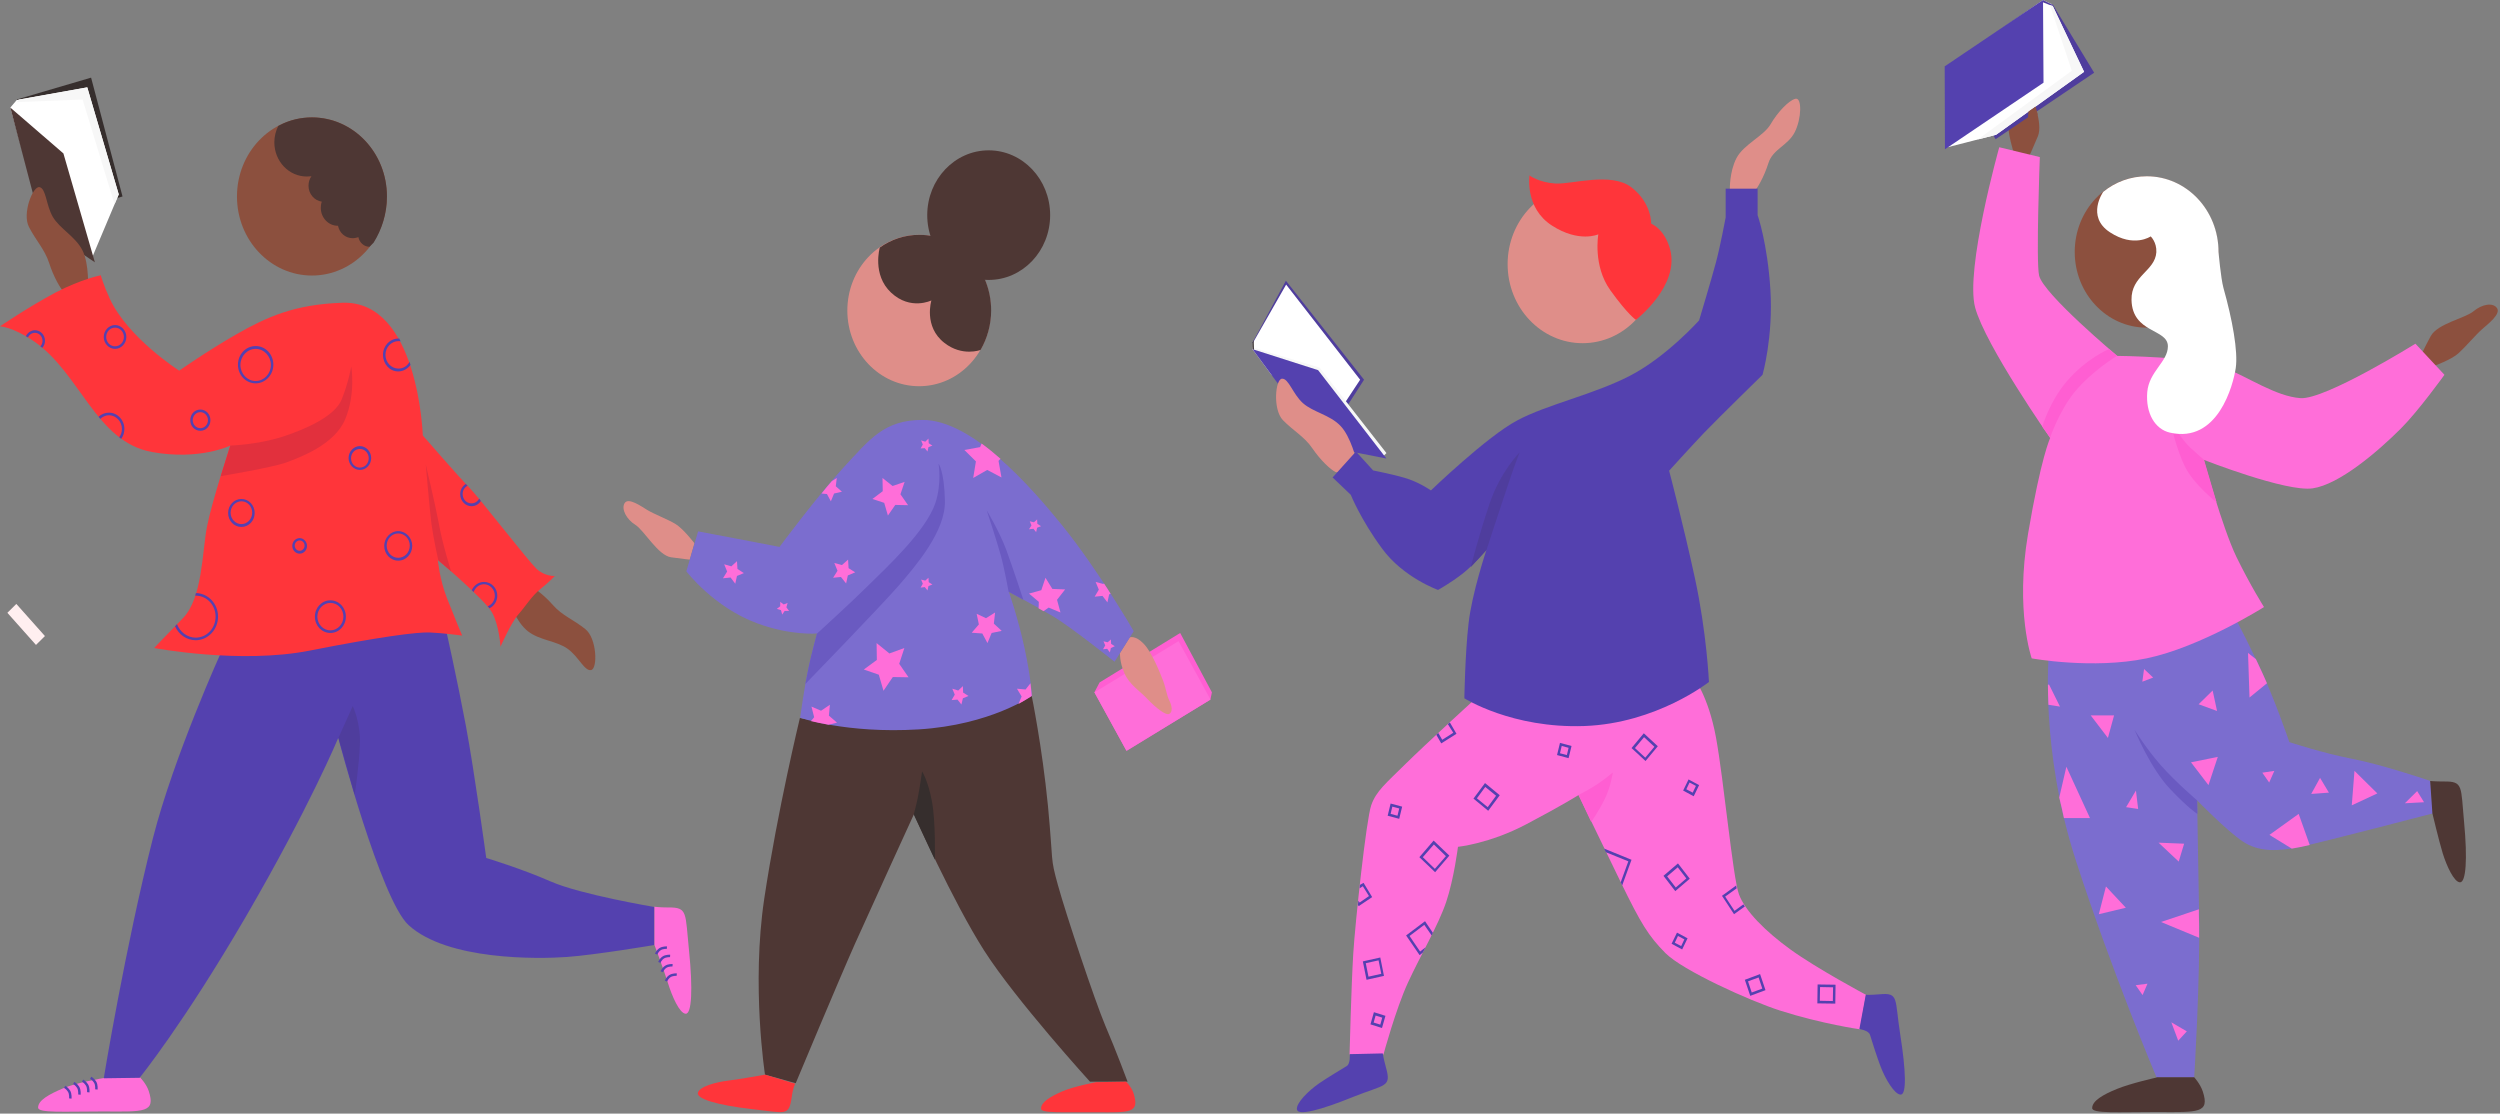 <svg width="1017" height="453" viewBox="0 0 1017 453" fill="none" xmlns="http://www.w3.org/2000/svg">
<rect x="0" y="0" width="1017" height="453" fill="#808080" stroke="none"/>
<g clip-path="url(#clip0_1_230)">
<path d="M6.909 40.449L19.695 88.793L49.843 79.928L37.057 31.584L6.909 40.449Z" fill="#362E2D"/>
<path d="M4.2 43.759L6.8 40.701L35.5 35.535L48.3 79.083L37.5 104.706L17.3 90.787L4.2 43.759Z" fill="white"/>
<path d="M25.8 62.423L38.6 106.709L16.9 92.052L4.2 43.759L25.8 62.423Z" fill="#4E3734"/>
<path d="M6.8 41.545L33.6 40.49L46.6 83.09L48.3 79.083L35.5 35.535L7.6 40.49L6.8 41.545Z" fill="#F7F7F7"/>
<path d="M126.9 112.087C143.745 112.087 157.4 97.688 157.4 79.926C157.4 62.165 143.745 47.766 126.9 47.766C110.055 47.766 96.4 62.165 96.4 79.926C96.4 97.688 110.055 112.087 126.9 112.087Z" fill="#8C503E"/>
<path d="M266.2 384.342C266.2 384.342 270 394.36 271.7 399.843C273.4 405.326 276.4 412.18 278.9 412.39C281.4 412.601 281.9 402.373 280.3 386.768C278.7 371.267 279.9 369.053 271.8 369.159C268.2 369.159 266.2 368.842 266.2 368.842V384.342Z" fill="#FF6ED9"/>
<path d="M42.2 438.54C42.2 438.54 31.3 440.333 25.6 442.758C19.9 445.183 15.5 447.609 15.5 450.561C15.5 452.881 25.9 452.143 42.1 452.143C58.7 452.248 63.4 452.67 60.5 443.813C59.5 440.755 56.9 438.224 56.9 438.224L42.2 438.54Z" fill="#FF6ED9"/>
<path d="M157.4 79.926C157.4 62.106 143.7 47.766 126.9 47.766C122.3 47.766 117.9 48.82 114 50.824L113.2 51.246C112.2 53.249 111.6 55.463 111.6 57.889C111.6 65.586 117.5 71.807 124.8 71.807C125.4 71.807 126 71.702 126.7 71.702C125.9 72.756 125.5 74.127 125.5 75.603C125.5 78.872 127.9 81.613 130.9 82.035C130.6 82.879 130.5 83.722 130.5 84.566C130.5 88.573 133.6 91.841 137.4 91.841H137.5C138.1 94.794 140.5 96.903 143.5 96.903C144.3 96.903 145.1 96.692 145.8 96.481C146.2 98.695 148.1 100.382 150.3 100.382L152 98.695C155.3 93.423 157.4 86.886 157.4 79.926Z" fill="#4E3734"/>
<path d="M35.8 117.781C35.8 117.781 36.4 107.342 33.5 101.753C30.6 96.165 24.4 93.107 21.5 88.256C18.7 83.406 18.8 76.763 16.1 76.13C13.4 75.498 8.9 86.886 11.8 92.369C14.6 97.852 18.2 101.437 20 107.025C21.8 112.614 24.6 117.57 26.3 119.151C28.1 120.733 35.8 117.781 35.8 117.781Z" fill="#8C503E"/>
<path d="M206.3 243.153C206.3 243.153 209.8 252.96 214.7 256.755C219.5 260.551 226.4 260.657 230.9 263.926C235.4 267.089 237.8 273.205 240.5 272.572C243.2 271.939 242.8 259.602 238.1 255.912C233.4 252.116 228.7 250.429 224.9 246.106C221.1 241.782 216.6 238.514 214.4 237.776C212.2 237.038 206.3 243.153 206.3 243.153Z" fill="#8C503E"/>
<path d="M90.2 264.769C90.2 264.769 70.7 307.685 62.2 341.005C51 385.08 42.2 438.646 42.2 438.646L56.8 438.435C56.8 438.435 74.5 416.714 100.1 372.744C125.9 328.352 137.6 300.198 137.6 300.198C137.6 300.198 154.9 365.995 166.2 376.329C182 390.774 218.9 390.142 230.6 389.298C242.3 388.455 266.1 384.448 266.1 384.448V368.948C266.1 368.948 236.1 363.886 224.1 358.614C212.1 353.342 197.8 349.019 197.8 349.019C197.8 349.019 193 313.801 189.5 295.137C186 276.473 181.2 255.068 181.2 255.068L90.2 264.769Z" fill="#5441AF"/>
<path d="M137.7 300.093L143.5 287.229C143.5 287.229 146.8 294.083 146.4 302.834C146.1 311.586 144.3 323.29 144.3 323.29L137.7 300.093Z" fill="#4F3D9D"/>
<path d="M0 132.754C0 132.754 5.2 132.965 13.7 138.764C32.7 151.734 38.9 179.782 61.9 183.894C81.2 187.374 93.7 181.258 93.7 181.258C93.7 181.258 86.2 203.928 84.2 214.262C82.2 224.595 82.4 243.259 74.4 251.483C66.4 259.708 62.7 263.609 62.7 263.609C62.7 263.609 97.7 270.252 126 264.664C154.3 259.075 169.7 257.072 174.8 257.283C180 257.494 188 258.548 188 258.548C188 258.548 184.8 250.956 181.8 243.259C178.8 235.561 178.1 227.758 178.1 227.758C178.1 227.758 197.1 243.786 200.1 249.058C203.1 254.33 203.6 263.082 203.6 263.082C203.6 263.082 207.9 253.276 210.9 249.902C213.9 246.527 216.2 242.521 219.9 239.568C223.6 236.616 225.7 234.296 225.7 234.296C225.7 234.296 221.7 234.612 218.2 231.344C214.7 227.969 195 202.557 191 198.445C187 194.438 172 177.145 172 177.145C172 177.145 170.2 122.104 139.3 123.158C119.8 123.791 108.5 128.958 96.1 136.022C83.8 143.087 72.9 150.785 72.9 150.785C72.9 150.785 51.9 137.393 44.6 121.366C42.1 115.988 41 111.981 41 111.981C41 111.981 33.3 113.457 22.7 118.941C11.4 124.951 0 132.754 0 132.754Z" fill="#FF353A"/>
<path d="M93.7 181.258C93.7 181.258 104.6 180.941 114.9 177.673C125.2 174.298 136.3 169.132 139 162.489C141.7 155.846 142.9 149.097 142.9 149.097C142.9 149.097 144.8 160.169 140.4 170.608C136 181.047 121.8 186.108 116.5 188.112C111.2 190.115 89.8 193.7 89.8 193.7L93.7 181.258Z" fill="#E2303D"/>
<path d="M173.2 188.955C173.2 188.955 174.8 207.513 175.5 212.996C176.2 218.479 178.3 227.969 178.3 227.969L183.5 232.398C183.5 232.398 179.8 220.694 178.4 212.364C176.8 204.034 173.2 188.955 173.2 188.955Z" fill="#E2303D"/>
<path d="M134.4 257.494C130.9 257.494 128.1 254.541 128.1 250.851C128.1 247.16 130.9 244.208 134.4 244.208C137.9 244.208 140.7 247.16 140.7 250.851C140.7 254.541 137.9 257.494 134.4 257.494ZM134.4 245.262C131.5 245.262 129.1 247.793 129.1 250.851C129.1 253.909 131.5 256.439 134.4 256.439C137.3 256.439 139.7 253.909 139.7 250.851C139.7 247.793 137.4 245.262 134.4 245.262Z" fill="#5441AF"/>
<path d="M162 151.101C164 151.101 165.8 150.046 167 148.465C166.9 148.043 166.7 147.621 166.6 147.199C165.7 148.887 164 149.941 162.1 149.941C159.2 149.941 156.8 147.41 156.8 144.352C156.8 141.295 159.2 138.764 162.1 138.764C162.4 138.764 162.7 138.764 163 138.869C162.8 138.448 162.6 138.131 162.4 137.71C162.3 137.71 162.2 137.71 162.1 137.71C158.6 137.71 155.8 140.662 155.8 144.352C155.8 148.043 158.5 151.101 162 151.101Z" fill="#5441AF"/>
<path d="M79.6 260.446C84.6 260.446 88.7 256.123 88.7 250.851C88.7 245.578 84.7 241.361 79.7 241.255C79.6 241.572 79.5 241.993 79.4 242.31C79.5 242.31 79.5 242.31 79.6 242.31C84.1 242.31 87.7 246.106 87.7 250.851C87.7 255.596 84.1 259.392 79.6 259.392C76.2 259.392 73.2 257.072 72 253.908C71.7 254.225 71.5 254.436 71.2 254.752C72.7 258.126 75.9 260.446 79.6 260.446Z" fill="#5441AF"/>
<path d="M104 155.951C100 155.951 96.8 152.577 96.8 148.359C96.8 144.142 100 140.767 104 140.767C108 140.767 111.2 144.142 111.2 148.359C111.2 152.577 107.9 155.951 104 155.951ZM104 141.927C100.6 141.927 97.8 144.88 97.8 148.465C97.8 152.05 100.6 155.002 104 155.002C107.4 155.002 110.2 152.05 110.2 148.465C110.2 144.88 107.4 141.927 104 141.927Z" fill="#5441AF"/>
<path d="M46.8 141.927C44.3 141.927 42.2 139.713 42.2 137.077C42.2 134.441 44.3 132.226 46.8 132.226C49.3 132.226 51.4 134.441 51.4 137.077C51.4 139.713 49.3 141.927 46.8 141.927ZM46.8 133.281C44.8 133.281 43.2 134.968 43.2 137.077C43.2 139.186 44.8 140.873 46.8 140.873C48.8 140.873 50.4 139.186 50.4 137.077C50.4 134.968 48.8 133.281 46.8 133.281Z" fill="#5441AF"/>
<path d="M194.9 202.874C194.3 204.034 193.1 204.772 191.8 204.772C189.8 204.772 188.2 203.085 188.2 200.976C188.2 199.5 189 198.234 190.2 197.602C190 197.391 189.7 197.074 189.5 196.863C188.1 197.707 187.2 199.289 187.2 201.081C187.2 203.717 189.3 205.932 191.8 205.932C193.4 205.932 194.8 205.088 195.6 203.823C195.4 203.401 195.2 203.085 194.9 202.874Z" fill="#5441AF"/>
<path d="M146.4 191.169C143.9 191.169 141.8 188.955 141.8 186.319C141.8 183.683 143.9 181.469 146.4 181.469C148.9 181.469 151 183.683 151 186.319C151 188.955 149 191.169 146.4 191.169ZM146.4 182.628C144.4 182.628 142.8 184.316 142.8 186.424C142.8 188.533 144.4 190.22 146.4 190.22C148.4 190.22 150 188.533 150 186.424C150 184.316 148.4 182.628 146.4 182.628Z" fill="#5441AF"/>
<path d="M14.2 134.335C12.6 134.335 11.2 135.39 10.5 136.761C10.8 136.971 11.1 137.077 11.4 137.288C11.9 136.128 13 135.39 14.2 135.39C15.9 135.39 17.3 136.866 17.3 138.659C17.3 139.502 17 140.346 16.4 140.873C16.7 141.084 16.9 141.295 17.2 141.505C17.9 140.767 18.3 139.713 18.3 138.659C18.3 136.233 16.5 134.335 14.2 134.335Z" fill="#5441AF"/>
<path d="M98.2 214.367C95.2 214.367 92.8 211.836 92.8 208.673C92.8 205.51 95.2 202.979 98.2 202.979C101.2 202.979 103.6 205.51 103.6 208.673C103.6 211.836 101.2 214.367 98.2 214.367ZM98.2 203.928C95.8 203.928 93.8 206.037 93.8 208.568C93.8 211.098 95.8 213.207 98.2 213.207C100.6 213.207 102.6 211.098 102.6 208.568C102.6 206.037 100.7 203.928 98.2 203.928Z" fill="#5441AF"/>
<path d="M196.9 236.721C194.7 236.721 192.8 238.092 191.9 240.095C192.2 240.306 192.4 240.623 192.7 240.833C193.3 239.041 194.9 237.67 196.9 237.67C199.3 237.67 201.3 239.779 201.3 242.31C201.3 244.313 200.1 246 198.4 246.633C198.7 246.949 198.9 247.16 199.1 247.476C201 246.527 202.3 244.629 202.3 242.31C202.3 239.252 199.9 236.721 196.9 236.721Z" fill="#5441AF"/>
<path d="M81.5 175.247C79.2 175.247 77.4 173.349 77.4 170.924C77.4 168.499 79.2 166.601 81.5 166.601C83.8 166.601 85.6 168.499 85.6 170.924C85.6 173.349 83.8 175.247 81.5 175.247ZM81.5 167.656C79.8 167.656 78.4 169.132 78.4 170.924C78.4 172.717 79.8 174.193 81.5 174.193C83.2 174.193 84.6 172.717 84.6 170.924C84.6 169.132 83.2 167.656 81.5 167.656Z" fill="#5441AF"/>
<path d="M162 228.075C158.8 228.075 156.3 225.333 156.3 222.065C156.3 218.796 158.9 216.054 162 216.054C165.1 216.054 167.7 218.796 167.7 222.065C167.7 225.333 165.2 228.075 162 228.075ZM162 217.003C159.4 217.003 157.3 219.218 157.3 221.959C157.3 224.701 159.4 226.915 162 226.915C164.6 226.915 166.7 224.701 166.7 221.959C166.7 219.218 164.6 217.003 162 217.003Z" fill="#5441AF"/>
<path d="M121.9 225.228C120.2 225.228 118.9 223.752 118.9 222.064C118.9 220.272 120.3 218.901 121.9 218.901C123.5 218.901 124.9 220.377 124.9 222.064C124.9 223.752 123.6 225.228 121.9 225.228ZM121.9 219.85C120.8 219.85 119.9 220.799 119.9 221.959C119.9 223.119 120.8 224.068 121.9 224.068C123 224.068 123.9 223.119 123.9 221.959C123.9 220.799 123 219.85 121.9 219.85Z" fill="#5441AF"/>
<path d="M49.3 178.516C50.1 177.462 50.6 176.091 50.6 174.509C50.6 170.819 47.8 167.866 44.3 167.866C42.7 167.866 41.2 168.499 40.1 169.554C40.3 169.87 40.6 170.081 40.8 170.397C41.7 169.554 43 168.921 44.3 168.921C47.2 168.921 49.6 171.451 49.6 174.509C49.6 175.775 49.2 176.935 48.5 177.884C48.7 178.094 49 178.305 49.3 178.516Z" fill="#5441AF"/>
<path d="M26.3 442.126C26.3 442.126 27.4 442.758 28.1 443.918C28.8 445.078 28.6 446.871 28.6 446.871" stroke="#5441AF" stroke-miterlimit="10"/>
<path d="M30 440.544C30 440.544 31.1 441.177 31.8 442.336C32.5 443.496 32.3 445.289 32.3 445.289" stroke="#5441AF" stroke-miterlimit="10"/>
<path d="M33.6 439.595C33.6 439.595 34.7 440.228 35.4 441.387C36.1 442.547 35.9 444.34 35.9 444.34" stroke="#5441AF" stroke-miterlimit="10"/>
<path d="M36.9 438.435C36.9 438.435 38 439.068 38.7 440.228C39.4 441.387 39.2 443.18 39.2 443.18" stroke="#5441AF" stroke-miterlimit="10"/>
<path d="M270.9 399.105C270.9 399.105 271.4 397.839 272.5 397.101C273.6 396.363 275.3 396.468 275.3 396.468" stroke="#5441AF" stroke-miterlimit="10"/>
<path d="M269.2 395.309C269.2 395.309 269.7 394.043 270.8 393.305C271.9 392.567 273.6 392.672 273.6 392.672" stroke="#5441AF" stroke-miterlimit="10"/>
<path d="M268.2 391.513C268.2 391.513 268.7 390.247 269.8 389.509C270.9 388.771 272.6 388.876 272.6 388.876" stroke="#5441AF" stroke-miterlimit="10"/>
<path d="M266.9 388.138C266.9 388.138 267.4 386.873 268.5 386.135C269.6 385.397 271.3 385.502 271.3 385.502" stroke="#5441AF" stroke-miterlimit="10"/>
<path d="M523.1 114.196L554.9 154.475L540.1 177.462L509.5 139.397L523.1 114.196Z" fill="#4F3D9D"/>
<path d="M509.5 142.033L509.6 139.608L523.2 115.777L553.3 154.475L543 170.081L532.2 165.547L509.5 142.033Z" fill="white"/>
<path d="M562.5 185.792L564 184.316L536.8 149.519L509.5 141.295V142.033L517.2 152.472L562.5 185.792Z" fill="#F7F7F7"/>
<path d="M536.2 150.574L564 186.53L538.7 181.574L509.5 142.033L536.2 150.574Z" fill="#5441AF"/>
<path d="M509.5 139.397V142.033L510.1 142.244L510 138.342L509.5 139.397Z" fill="#362E2D"/>
<path d="M600.6 283.855C600.6 283.855 579.8 302.834 571.8 310.743C563.8 318.651 559.8 321.814 557.8 327.614C555.8 333.413 551.3 375.063 550.5 388.033C549.7 401.003 549 428.945 549 428.945H562.8C562.8 428.945 567.8 410.492 572.8 399.632C577.8 388.771 585.1 376.434 588.3 366.944C591.5 357.454 593.1 344.485 593.1 344.485C593.1 344.485 605.9 343.219 620.9 335.311C635.9 327.403 642.2 323.396 642.2 323.396C642.2 323.396 651.5 342.903 659.5 359.247C667.5 375.591 670.5 380.652 677.5 387.717C684.5 394.781 711.7 407.118 724.2 411.125C741.5 416.608 756.6 418.717 756.6 418.717L759.1 404.693C759.1 404.693 739.1 394.043 728.2 386.135C718.2 378.859 709.9 370.635 707.4 363.781C704.9 356.927 701.3 317.807 698.1 300.198C694.9 282.589 688.6 275.103 688.6 275.103L600.6 283.855Z" fill="#FF6ED9"/>
<path d="M642.1 323.396C642.1 323.396 646.2 321.393 649.7 319.073C653.2 316.753 656.1 314.222 656.1 314.222C656.1 314.222 655.3 320.022 652.8 325.083C650.3 330.144 647.3 334.362 647.3 334.362L642.1 323.396Z" fill="#FF5ED2"/>
<path d="M605.4 329.828L599.4 324.872L604.1 318.546L610.1 323.501L605.4 329.828ZM600.8 324.767L605.2 328.352L608.6 323.712L604.2 320.127L600.8 324.767Z" fill="#5441AF"/>
<path d="M569.2 333.097L564.5 331.831L565.7 326.876L570.4 328.141L569.2 333.097ZM565.7 331.093L568.5 331.831L569.2 328.879L566.4 328.141L565.7 331.093Z" fill="#5441AF"/>
<path d="M638.1 308.423L633.4 307.158L634.6 302.202L639.3 303.467L638.1 308.423ZM634.6 306.42L637.4 307.158L638.1 304.205L635.3 303.467L634.6 306.42Z" fill="#5441AF"/>
<path d="M583.8 354.818L577.4 348.702L583.2 341.954L589.6 348.07L583.8 354.818ZM578.8 348.702L583.7 353.447L588.2 348.281L583.3 343.536L578.8 348.702Z" fill="#5441AF"/>
<path d="M669.4 309.583L663.7 304.311L668.7 298.3L674.4 303.573L669.4 309.583ZM665.1 304.311L669.3 308.212L673 303.783L668.8 299.882L665.1 304.311Z" fill="#5441AF"/>
<path d="M562.2 418.19L557.5 416.714L558.9 411.758L563.6 413.234L562.2 418.19ZM558.8 415.976L561.5 416.819L562.3 413.972L559.6 413.129L558.8 415.976Z" fill="#5441AF"/>
<path d="M555.9 398.577L554.4 391.091L561.5 389.509L563 396.996L555.9 398.577ZM555.6 391.829L556.7 397.312L561.9 396.152L560.8 390.669L555.6 391.829Z" fill="#5441AF"/>
<path d="M553.2 359.985C553.2 360.407 553.1 360.934 553.1 361.356L554.4 360.512L556.9 364.519L553.1 367.155L552.6 366.417C552.5 366.944 552.5 367.577 552.4 368.104L552.7 368.631L558.2 364.941L554.7 359.141L553.2 359.985Z" fill="#5441AF"/>
<path d="M591.2 298.089L586.7 300.936L585.1 298.195C584.8 298.406 584.6 298.617 584.3 298.933L586.3 302.413L592.5 298.511L589.8 293.872C589.5 294.083 589.3 294.293 589 294.61L591.2 298.089Z" fill="#5441AF"/>
<path d="M681.5 362.516L676.7 356.294L682.6 351.233L687.4 357.454L681.5 362.516ZM678.2 356.505L681.7 361.039L686 357.349L682.5 352.815L678.2 356.505Z" fill="#5441AF"/>
<path d="M684.3 386.24L680 383.921L682.2 379.387L686.5 381.706L684.3 386.24ZM681.3 383.499L683.9 384.87L685.2 382.128L682.6 380.757L681.3 383.499Z" fill="#5441AF"/>
<path d="M689 323.923L684.7 321.603L686.9 317.069L691.2 319.389L689 323.923ZM686 321.076L688.6 322.447L689.9 319.705L687.3 318.335L686 321.076Z" fill="#5441AF"/>
<path d="M709.8 368.737C709.6 368.42 709.4 368.21 709.2 367.893L705.6 370.529L701.8 364.73L706.5 361.356C706.4 361.039 706.3 360.618 706.3 360.196L700.5 364.414L705.4 371.9L709.8 368.737Z" fill="#5441AF"/>
<path d="M746.6 408.278L739.3 408.173L739.4 400.475L746.7 400.581L746.6 408.278ZM740.3 407.118L745.6 407.224L745.7 401.635L740.4 401.53L740.3 407.118Z" fill="#5441AF"/>
<path d="M712 405.115L709.8 398.577L716 396.258L718.2 402.795L712 405.115ZM711.1 399.21L712.6 403.744L716.9 402.162L715.4 397.628L711.1 399.21Z" fill="#5441AF"/>
<path d="M653.3 346.699L662.4 350.39L659.3 358.93C659.3 359.036 659.4 359.141 659.4 359.141C659.6 359.458 659.7 359.774 659.9 360.196L663.7 349.757L652.6 345.223C652.8 345.75 653 346.172 653.3 346.699Z" fill="#5441AF"/>
<path d="M572 380.546L577.5 388.56L578.8 387.506C579.2 386.768 579.5 386.135 579.9 385.397L577.7 387.084L573.4 380.757L579.4 376.223L582.4 380.546C582.6 380.23 582.7 379.808 582.9 379.492L579.7 374.747L572 380.546Z" fill="#5441AF"/>
<path d="M643.8 139.608C660.645 139.608 674.3 125.209 674.3 107.447C674.3 89.686 660.645 75.287 643.8 75.287C626.955 75.287 613.3 89.686 613.3 107.447C613.3 125.209 626.955 139.608 643.8 139.608Z" fill="#DF8E89"/>
<path d="M549.1 428.84C549.1 428.84 549.4 432.847 547.8 433.69C544.7 435.588 539.6 438.646 536.7 440.649C532.4 443.602 527.1 448.769 527.6 451.405C528.1 453.935 537.2 451.616 550.4 446.238C563.6 440.966 566.1 442.442 563.8 434.217C562.8 430.527 562.5 428.523 562.5 428.523L549.1 428.84Z" fill="#5441AF"/>
<path d="M756.4 418.612C756.4 418.612 760.1 419.139 760.7 420.931C761.8 424.517 763.7 430.421 765 433.796C766.9 438.857 770.7 445.289 773.2 445.289C775.7 445.289 775.3 435.377 773 420.721C770.7 406.064 772.6 403.744 764.5 404.482C760.9 404.799 759 404.693 759 404.693L756.4 418.612Z" fill="#5441AF"/>
<path d="M551.9 187.69C551.9 187.69 549.6 177.567 545.2 173.139C540.9 168.71 534.1 167.656 530 163.965C525.9 160.275 524.2 153.842 521.5 154.053C518.8 154.264 517.7 166.601 521.9 170.924C526.1 175.248 530.6 177.567 533.9 182.418C537.2 187.268 541.3 191.064 543.3 192.013C545.3 192.962 551.9 187.69 551.9 187.69Z" fill="#DF8E89"/>
<path d="M703.7 77.079C703.7 77.079 703.5 69.909 706.4 64.321C709.3 58.732 717.5 55.358 720.3 50.508C723.1 45.657 727.7 40.807 730.4 40.174C733.1 39.541 732.9 48.293 730.1 53.776C727.3 59.259 721.2 60.63 719.4 66.324C717.6 72.018 714.8 76.868 713.2 78.45C711.5 79.926 703.7 77.079 703.7 77.079Z" fill="#DF8E89"/>
<path d="M622.2 71.385C622.2 71.385 620.2 84.566 631.3 91.736C642.4 98.906 650.2 95.321 650.2 95.321C650.2 95.321 647.9 108.08 655.1 118.097C662.3 128.114 665.5 130.118 665.5 130.118C665.5 130.118 683.4 116.304 679.4 101.437C677.1 93.001 671.7 90.998 671.7 90.998C671.7 90.998 672 82.668 663.7 76.236C655.4 69.804 639.4 75.076 632.7 74.654C626 74.232 622.2 71.385 622.2 71.385Z" fill="#FF353A"/>
<path d="M542.1 194.227L551.6 183.683L558.6 191.38C558.6 191.38 568.4 193.278 573.2 194.965C578 196.653 582.1 199.5 582.1 199.5C582.1 199.5 605 177.462 617.2 171.03C629.4 164.492 648.4 160.485 663.2 152.788C678 145.091 691.2 130.328 691.2 130.328C691.2 130.328 696.2 113.668 698 106.92C699.8 100.277 702 88.467 702 88.467V76.763H715V87.518C715 87.518 719 98.801 720.2 117.886C721.4 137.077 717 152.472 717 152.472C717 152.472 699.5 169.554 693.3 175.986C687.1 182.523 679 191.486 679 191.486C679 191.486 684.7 213.102 689.5 235.245C694.3 257.388 695.2 277.423 695.2 277.423C695.2 277.423 673.9 294.294 644.5 295.348C615.1 296.402 595.7 284.065 595.7 284.065C595.7 284.065 596 265.824 597.4 253.698C598.7 241.572 604.7 223.646 604.7 223.646C604.7 223.646 599.7 229.656 595 233.347C590.3 237.038 585 239.99 585 239.99C585 239.99 570.8 234.929 562.2 223.119C553.5 211.309 549.5 201.292 549.5 201.292L542.1 194.227Z" fill="#5441AF"/>
<path d="M604.7 223.752C604.7 223.752 610.3 206.564 613.5 197.074C616.7 187.584 618.2 183.999 618.2 183.999C618.2 183.999 610.4 191.802 606 204.772C601.6 217.741 598.3 230.711 598.3 230.711L604.7 223.752Z" fill="#4F3D9D"/>
<path d="M445.2 281.64L447.3 277.633L480.1 257.494L493 281.64L492.4 284.593L458.3 305.471L445.2 281.64Z" fill="#FF5ED2"/>
<path d="M479.429 260.824L445.222 281.649L458.222 305.39L492.429 284.565L479.429 260.824Z" fill="#FF6ED9"/>
<path d="M311.2 437.17C311.2 437.17 305.6 401.002 310.9 365.573C316.3 329.617 325.4 292.079 325.4 292.079C325.4 292.079 354.2 298.406 374.7 294.399C395.2 290.392 419.7 283.116 419.7 283.116C419.7 283.116 423.9 303.467 426.3 327.719C428.6 351.971 427.1 348.281 430.4 360.196C433.7 372.111 445.3 406.907 449.6 417.135C454 427.363 458.7 440.017 458.7 440.017H443.4C443.4 440.017 413.2 406.802 400.4 386.768C387.6 366.733 371.8 331.199 371.8 331.199C371.8 331.199 354.8 368.315 347.9 383.71C341 399.21 323.7 440.649 323.7 440.649L311.2 437.17Z" fill="#4E3734"/>
<path d="M373.9 157.111C390.027 157.111 403.1 143.326 403.1 126.322C403.1 109.317 390.027 95.532 373.9 95.532C357.773 95.532 344.7 109.317 344.7 126.322C344.7 143.326 357.773 157.111 373.9 157.111Z" fill="#DF8E89"/>
<path d="M398.9 142.349C401.6 137.709 403.2 132.121 403.2 126.322C403.2 109.24 390.1 95.532 374 95.532C368 95.532 362.5 97.43 357.9 100.699C357.9 100.699 354.7 111.77 362.5 119.046C370.4 126.427 378.9 122.209 378.9 122.209C378.9 122.209 375.6 132.859 384.2 139.502C391.5 145.196 398.9 142.349 398.9 142.349Z" fill="#4E3734"/>
<path d="M402.2 113.879C416.007 113.879 427.2 102.077 427.2 87.518C427.2 72.96 416.007 61.157 402.2 61.157C388.393 61.157 377.2 72.96 377.2 87.518C377.2 102.077 388.393 113.879 402.2 113.879Z" fill="#4E3734"/>
<path d="M375.1 313.801C375.1 313.801 374.1 320.971 373.3 324.767C372.5 328.563 371.7 331.304 371.7 331.304L380.3 349.757C380.3 349.757 380.7 334.468 379.1 325.927C377.5 317.386 375.1 313.801 375.1 313.801Z" fill="#362E2D"/>
<path d="M311.2 437.17C311.2 437.17 301.3 438.962 296.2 439.595C291.1 440.228 284.5 442.02 283.9 444.551C283.3 447.081 292.1 449.612 305.9 451.194C319.7 452.67 320.9 454.357 322.1 446.132C322.6 442.336 323.5 440.86 323.5 440.86L311.2 437.17Z" fill="#FF353A"/>
<path d="M445.9 440.228C445.9 440.228 436.8 441.915 432 444.024C427.2 446.132 423.5 448.347 423.5 450.983C423.5 452.986 432.2 452.354 445.8 452.459C459.7 452.564 463.6 452.881 461.2 444.973C460.4 442.231 458.1 440.017 458.1 440.017L445.9 440.228Z" fill="#FF353A"/>
<path d="M282.5 221.01C282.5 221.01 277.9 215 274.7 213.102C271.5 211.204 266 209.095 263.4 207.513C260.8 205.932 255.6 202.241 254.1 204.666C252.6 207.091 254.9 211.309 258.5 213.524C262.1 215.843 267.7 225.966 273 226.704C278.3 227.442 280.6 227.653 280.6 227.653L282.5 221.01Z" fill="#DF8E89"/>
<path d="M459.6 259.286C459.6 259.286 461.9 258.337 465.3 261.922C468.7 265.507 471.9 273.732 473.1 276.79C474.3 279.848 474.6 282.906 475.7 285.014C476.8 287.229 477.1 289.548 475.7 290.392C474.3 291.236 470.1 287.861 466.8 284.382C463.5 280.902 459.5 278.582 457.4 273.837C455.4 269.303 455.6 265.613 455.6 265.613L459.6 259.286Z" fill="#DF8E89"/>
<path d="M284 216.16C284 216.16 299.6 219.112 305.1 220.167C310.6 221.221 317.1 222.486 317.1 222.486C317.1 222.486 332.6 201.608 343.2 190.115C353.8 178.727 359.6 170.819 375.3 170.819C395.5 170.819 419.2 197.812 432.1 213.734C447 232.187 461.2 256.755 461.2 256.755L453.4 269.198C453.4 269.198 435.3 254.752 428.1 250.534C420.9 246.317 410.4 240.728 410.4 240.728C410.4 240.728 414.2 251.589 416.8 263.715C419.4 275.841 419.8 283.011 419.8 283.011C419.8 283.011 403.1 294.926 373.7 296.719C344.3 298.511 325.5 291.974 325.5 291.974C325.5 291.974 327.1 280.059 328.8 272.256C330.5 264.558 332.4 257.704 332.4 257.704C332.4 257.704 321.8 258.653 308.1 253.592C290.3 247.055 279.2 232.398 279.2 232.398L284 216.16Z" fill="#7B6DCF"/>
<path d="M332.3 257.81C332.3 257.81 329.8 267.3 329.1 270.674C328.4 274.048 327.6 278.266 327.6 278.266C327.6 278.266 359 245.895 365.8 237.986C372.6 230.078 384.7 216.054 384.4 203.717C384.1 191.38 381.8 188.639 381.8 188.639C381.8 188.639 383.2 196.547 380.5 204.666C376.7 215.949 360.9 230.605 353.4 237.986C347.2 244.208 332.3 257.81 332.3 257.81Z" fill="#6A5AC1"/>
<path d="M401.4 207.619C401.4 207.619 405.5 220.061 407.1 225.86C408.7 231.66 410.3 240.728 410.3 240.728L416.3 243.997C416.3 243.997 412 230.816 409.3 223.541C406.6 216.265 401.4 207.619 401.4 207.619Z" fill="#6A5AC1"/>
<path d="M404.8 249.164L404.3 253.698L407.5 256.65L403.4 257.494L401.7 261.606L399.6 257.704L395.3 257.388L398.2 254.014L397.3 249.691L401.1 251.483L404.8 249.164Z" fill="#FF6ED9"/>
<path d="M419.7 283.116C419.7 283.116 419.6 281.324 419.2 277.95L417.2 280.48L413.7 280.164L415.6 283.327L414.3 286.385C417.9 284.382 419.7 283.116 419.7 283.116Z" fill="#FF6ED9"/>
<path d="M336.4 200.976L338 203.928L339.3 200.765L342.5 200.027L340 197.812L340.4 194.438L338.4 195.704C337 197.285 335.6 198.972 334.2 200.765L336.4 200.976Z" fill="#FF6ED9"/>
<path d="M337 294.821L340.5 293.977L337.2 291.13L337.6 286.701L334 289.127L330.1 287.44L331.2 291.763L329.9 293.344C331.7 293.766 334.1 294.293 337 294.821Z" fill="#FF6ED9"/>
<path d="M387.4 280.164L389.8 280.902L391.7 279.11L391.8 281.746L394 283.116L391.7 284.065L391.1 286.596L389.5 284.593L387.1 284.804L388.4 282.589L387.4 280.164Z" fill="#FF6ED9"/>
<path d="M339.4 229.024L342.5 229.867L345 227.653L345.2 231.133L347.9 232.82L344.9 234.085L344.2 237.354L342.1 234.718L338.9 235.034L340.7 232.187L339.4 229.024Z" fill="#FF6ED9"/>
<path d="M449.1 237.354L448.8 237.565L445.7 236.721L447 239.884L445.3 242.731L448.5 242.415L450.5 245.051L451.2 241.782L451.8 241.572C451 240.201 450.1 238.83 449.1 237.354Z" fill="#FF6ED9"/>
<path d="M374.7 235.772L376.4 236.194L377.7 235.034L377.8 236.827L379.3 237.776L377.7 238.408L377.3 240.201L376.2 238.83L374.5 239.041L375.4 237.459L374.7 235.772Z" fill="#FF6ED9"/>
<path d="M316 247.687L317.4 246.633V244.84L318.8 245.895L320.4 245.262L319.9 247.055L321 248.531H319.2L318.2 250.007L317.7 248.215L316 247.687Z" fill="#FF6ED9"/>
<path d="M448.9 260.868L450.6 261.29L451.9 260.13L452 261.922L453.5 262.871L451.9 263.609L451.5 265.402L450.4 263.926L448.7 264.137L449.6 262.555L448.9 260.868Z" fill="#FF6ED9"/>
<path d="M374.7 179.149L376.4 179.676L377.7 178.411L377.8 180.309L379.3 181.258L377.7 181.89L377.3 183.683L376.2 182.312L374.5 182.418L375.4 180.836L374.7 179.149Z" fill="#FF6ED9"/>
<path d="M418.9 212.047L420.6 212.469L421.9 211.309L422 213.102L423.5 214.051L421.9 214.683L421.5 216.476L420.4 215.105L418.6 215.316L419.6 213.734L418.9 212.047Z" fill="#FF6ED9"/>
<path d="M294.6 229.551L297.5 230.395L299.8 228.286L300 231.449L302.6 233.136L299.8 234.296L299.1 237.459L297.2 234.929L294.1 235.245L295.8 232.503L294.6 229.551Z" fill="#FF6ED9"/>
<path d="M356.6 261.606L361.8 265.824L367.9 263.609L365.8 270.041L369.6 275.524L363.2 275.419L359.4 281.008L357.5 274.47L351.4 272.361L356.7 268.46L356.6 261.606Z" fill="#FF6ED9"/>
<path d="M359 194.438L363.1 197.707L368 196.02L366.3 201.081L369.4 205.51L364.2 205.404L361.2 209.728L359.7 204.561L354.9 202.979L359.1 199.816L359 194.438Z" fill="#FF6ED9"/>
<path d="M428.1 239.568L425.3 235.034L423.6 240.095L418.6 241.466L422.6 244.84L422.5 247.476C423.2 247.898 423.9 248.215 424.5 248.636L426.6 247.16L431.4 249.164L430 243.997L433.3 239.779L428.1 239.568Z" fill="#FF6ED9"/>
<path d="M395.9 194.438L401.6 191.17L407.4 194.227L406.2 187.479L407 186.635C404.5 184.421 401.9 182.312 399.3 180.414L398.7 181.89L392.3 183.05L397 187.69L395.9 194.438Z" fill="#FF6ED9"/>
<path d="M833.5 265.507C833.5 265.507 829.7 304.522 844.5 350.179C859.3 395.836 877.3 438.33 877.3 438.33H892.6C892.6 438.33 895.1 398.156 894.6 371.795C894.1 345.434 893.8 325.61 893.8 325.61C893.8 325.61 905.7 337.842 912.3 342.27C918.9 346.699 926.7 346.383 935.8 344.485C944.9 342.587 989.7 330.882 989.7 330.882L988.7 317.702C988.7 317.702 969.2 311.059 957.1 308.739C945 306.419 931.3 301.885 931.3 301.885C931.3 301.885 925.4 284.276 918.4 269.62C911.4 254.963 908.6 250.218 908.6 250.218L833.5 265.507Z" fill="#7B6DCF"/>
<path d="M893.8 325.61C893.8 325.61 884.9 318.018 878.9 311.164C872.9 304.311 868.3 296.824 868.3 296.824C868.3 296.824 874.7 312.535 882.9 321.076C890.5 329.09 893.9 331.093 893.9 331.093L893.8 325.61Z" fill="#6A5AC1"/>
<path d="M886.3 350.495L878.1 342.798L888.5 343.219L886.3 350.495Z" fill="#FF6ED9"/>
<path d="M864.9 328.352L868.9 321.603L869.8 329.09L864.9 328.352Z" fill="#FF6ED9"/>
<path d="M886.1 423.357L883.3 415.87L889.6 419.561L886.1 423.357Z" fill="#FF6ED9"/>
<path d="M900.1 280.902L901.9 289.232L894.4 286.491L900.1 280.902Z" fill="#FF6ED9"/>
<path d="M868.8 400.792L873.6 400.159L871.6 404.798L868.8 400.792Z" fill="#FF6ED9"/>
<path d="M920.3 314.328L925.2 313.59L923.1 318.335L920.3 314.328Z" fill="#FF6ED9"/>
<path d="M940.2 322.974L943.8 316.437L947.4 322.447L940.2 322.974Z" fill="#FF6ED9"/>
<path d="M978.3 326.77L983.3 321.814L986.1 326.348L978.3 326.77Z" fill="#FF6ED9"/>
<path d="M871.5 277.317L872.2 272.15L875.9 275.63L871.5 277.317Z" fill="#FF6ED9"/>
<path d="M856.7 360.618L864.8 369.264L853.8 371.9L856.7 360.618Z" fill="#FF6ED9"/>
<path d="M902.2 307.896L898.4 319.389L891.3 310.11L902.2 307.896Z" fill="#FF6ED9"/>
<path d="M957.8 313.59L967.1 322.763L956.7 327.614L957.8 313.59Z" fill="#FF6ED9"/>
<path d="M850.5 291.025L857.5 300.198L860 291.025H850.5Z" fill="#FF6ED9"/>
<path d="M918.4 269.62C918.2 269.092 917.9 268.671 917.7 268.143L914.5 265.613L915.1 283.749L922.2 277.95C921 275.208 919.7 272.361 918.4 269.62Z" fill="#FF6ED9"/>
<path d="M833.1 278.688C833.1 281.113 833.2 283.749 833.3 286.702L838 287.44L833.5 278.371L833.1 278.688Z" fill="#FF6ED9"/>
<path d="M894.6 381.495C894.6 378.121 894.6 374.852 894.5 371.795C894.5 371.162 894.5 370.529 894.5 369.897L879.1 375.063L894.6 381.495Z" fill="#FF6ED9"/>
<path d="M935.1 331.093L923.2 339.634L932.3 345.223C933.4 345.012 934.5 344.801 935.7 344.59C936.6 344.379 938 344.063 939.6 343.747L935.1 331.093Z" fill="#FF6ED9"/>
<path d="M839.6 332.78H850.2L840.6 311.903L837.7 324.45C838.4 327.192 839 329.933 839.6 332.78Z" fill="#FF6ED9"/>
<path d="M873.2 133.281C889.327 133.281 902.4 119.496 902.4 102.491C902.4 85.487 889.327 71.702 873.2 71.702C857.073 71.702 844 85.487 844 102.491C844 119.496 857.073 133.281 873.2 133.281Z" fill="#8C503E"/>
<path d="M989.5 330.882C989.5 330.882 992.1 341.849 993.7 347.121C995.3 352.288 998.3 358.825 1000.7 358.93C1003.2 359.036 1003.8 349.335 1002.4 334.573C1001 319.811 1002.2 317.807 994.1 317.913C990.5 317.913 988.6 317.702 988.6 317.702L989.5 330.882Z" fill="#4E3734"/>
<path d="M877.3 438.33C877.3 438.33 866.9 440.649 861.2 442.969C855.5 445.289 851.1 447.82 851.1 450.772C851.1 453.092 861.5 452.354 877.7 452.354C894.3 452.459 899 452.881 896.1 444.024C895.1 440.966 892.6 438.224 892.6 438.224H877.3V438.33Z" fill="#4E3734"/>
<path d="M819.1 61.79C819.1 61.79 816.7 54.303 817 50.191C817.3 46.079 818.5 39.752 818.7 36.378C818.9 33.004 818.7 26.15 821.5 25.939C824.3 25.728 826.4 30.052 826.3 34.691C826.2 39.331 831.3 49.98 829 55.463C826.7 60.947 825.6 63.266 825.6 63.266L819.1 61.79Z" fill="#8C503E"/>
<path d="M990.1 148.887C990.1 148.887 997.2 146.356 1000.1 143.72C1003 141.084 1007.1 136.233 1009.6 134.019C1012.1 131.805 1017.4 127.798 1015.8 125.373C1014.2 122.947 1009.7 123.686 1006.2 126.638C1002.8 129.485 991.6 131.594 988.8 136.761C986 141.927 985 144.352 985 144.352L990.1 148.887Z" fill="#8C503E"/>
<path d="M813.3 59.892L829.8 63.899C829.8 63.899 828.2 106.287 829.5 112.087C831.3 119.679 861.3 144.774 861.3 144.774C861.3 144.774 893.8 145.091 904.3 149.308C914.8 153.526 925.8 161.223 935.8 161.962C945.8 162.7 982.6 139.818 982.6 139.818L994.4 152.472C994.4 152.472 983.9 167.128 976.6 174.404C967.1 183.894 951.6 197.074 940.8 198.656C930 200.238 896.5 187.057 896.5 187.057C896.5 187.057 904 214.473 909.7 226.388C915.5 238.303 921 246.949 921 246.949C921 246.949 895.1 263.293 873.2 267.827C851.3 272.361 826.5 267.827 826.5 267.827C826.5 267.827 819.7 248.531 825 217.214C830.3 185.897 834 178.2 834 178.2C834 178.2 807.7 140.556 803.5 125.162C799.3 109.767 813.3 59.892 813.3 59.892Z" fill="#FF6ED9"/>
<path d="M882.8 171.241C882.8 171.241 887.6 178.938 891 182.101C894.3 185.159 896.6 187.057 896.6 187.057L901.7 204.35C901.7 204.35 892.4 197.074 888.9 189.904C885.2 182.629 882.8 171.241 882.8 171.241Z" fill="#FF5ED2"/>
<path d="M834 177.989C834 177.989 837.6 167.339 843.9 159.536C851.1 150.785 861.2 144.774 861.2 144.774L857.9 142.033C857.9 142.033 848.8 145.723 840.7 155.213C833.7 163.438 830.8 173.56 830.8 173.56L834 177.989Z" fill="#FF5ED2"/>
<path d="M902.5 102.491C902.5 85.409 889.4 71.702 873.3 71.702C866.7 71.702 860.5 74.022 855.6 78.028C855.6 78.028 848.5 88.046 858.3 94.478C868.1 100.91 874.9 96.165 874.9 96.165C874.9 96.165 877.4 98.484 877.2 102.597C876.7 110.294 866.9 112.087 867.1 121.998C867.4 135.706 881.9 133.597 881.9 140.873C881.9 147.199 874.2 151.101 873.5 159.536C872.8 168.183 876.7 174.615 882.7 175.986C902.3 180.52 908.5 156.478 909.5 149.73C910.5 142.982 908.1 129.907 904.5 117.148C903.4 113.036 902.5 102.491 902.5 102.491Z" fill="white"/>
<path d="M835.034 1.78L794.936 28.828L811.803 56.63L851.902 29.582L835.034 1.78Z" fill="#4F3D9D"/>
<path d="M831.1 0L834.7 1.687L847.8 29.208L812 54.831L792.3 59.892V26.994L831.1 0Z" fill="white"/>
<path d="M831.3 33.637L791.2 60.736L791.1 26.994L831.1 0L831.3 33.637Z" fill="#5441AF"/>
<path d="M831.1 0L834.9 1.898L835.1 2.531L831.1 0.949V0Z" fill="#4F3D9D"/>
<path d="M833.9 2.003L842.8 28.786L804.6 56.729L812 54.831L847.8 29.208L835.1 2.531L833.9 2.003Z" fill="#F7F7F7"/>
<path d="M824.5 53.038L825.2 45.341L828.1 43.337L828.9 46.501L824.5 53.038Z" fill="#8C503E"/>
<rect width="5.129" height="17.498" transform="matrix(-0.711 0.704 -0.665 -0.747 18.282 258.751)" fill="#FFEFF0"/>
</g>
<defs>
<clipPath id="clip0_1_230">
<rect width="1016.1" height="452.459" fill="white"/>
</clipPath>
</defs>
</svg>
